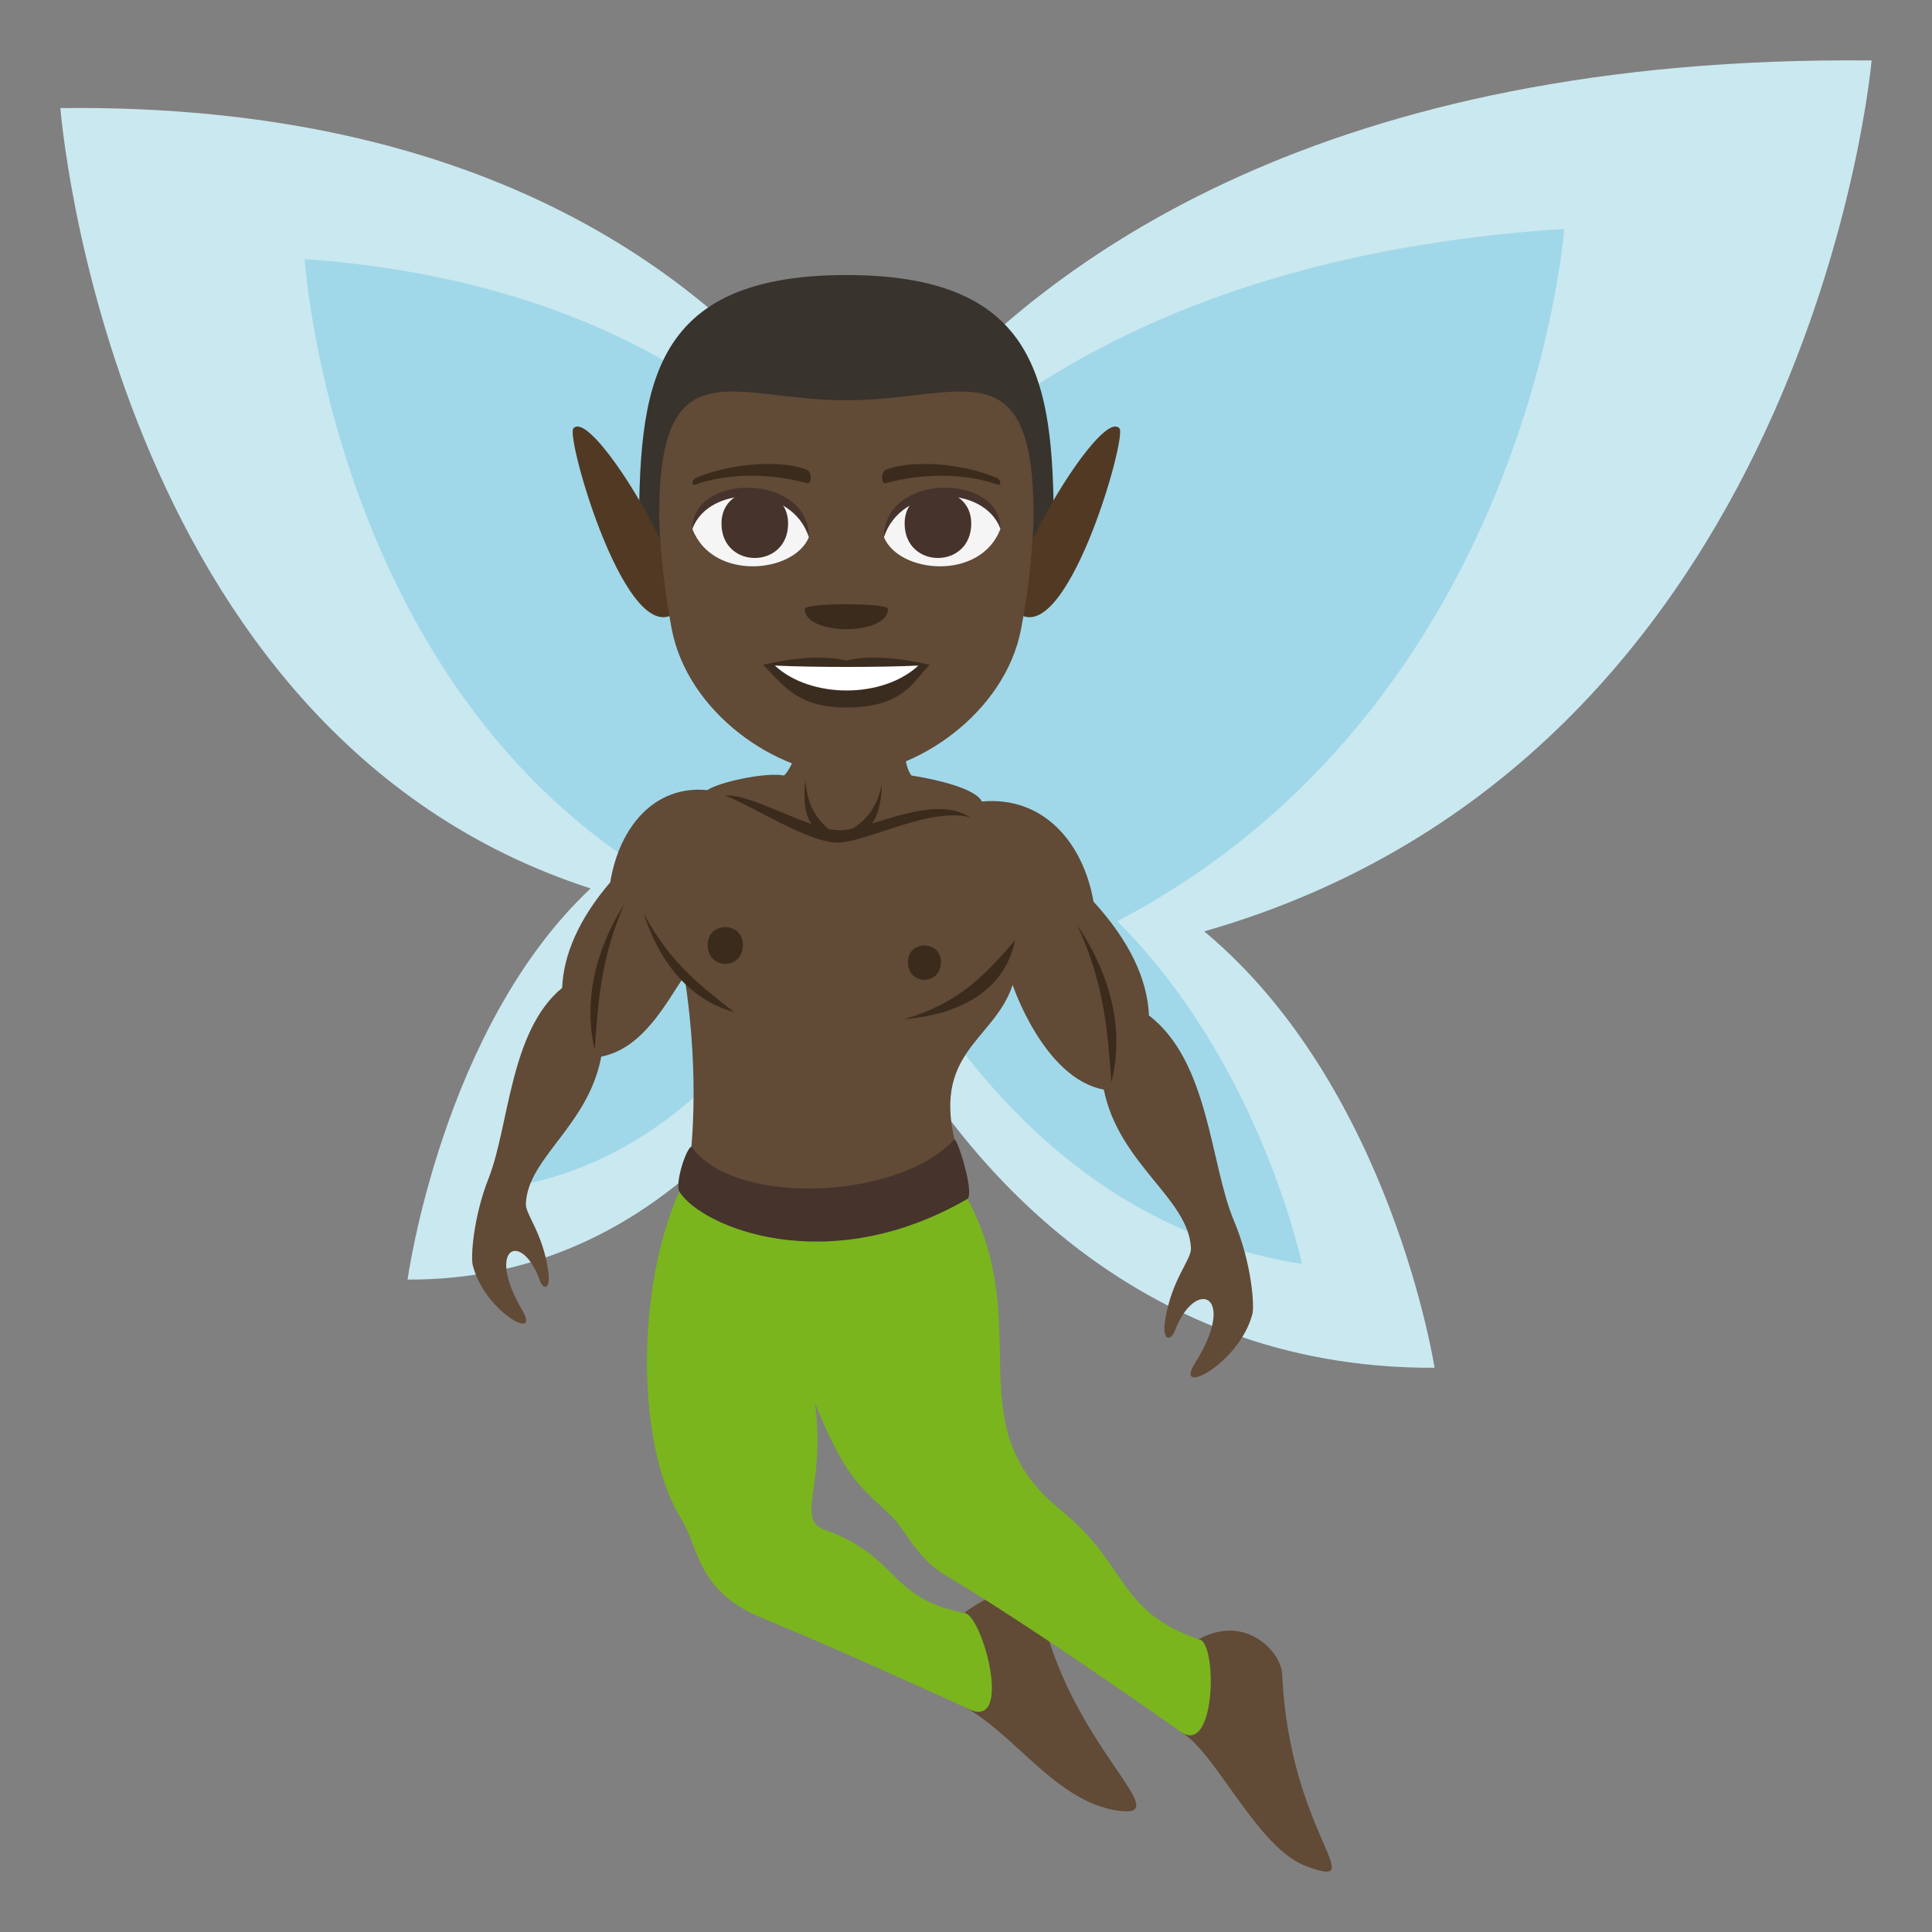 <?xml version="1.0" encoding="utf-8"?>
<!-- Generator: Adobe Illustrator 15.0.0, SVG Export Plug-In . SVG Version: 6.00 Build 0)  -->
<!DOCTYPE svg PUBLIC "-//W3C//DTD SVG 1.1//EN" "http://www.w3.org/Graphics/SVG/1.1/DTD/svg11.dtd">
<svg version="1.1" id="Layer_1" xmlns="http://www.w3.org/2000/svg" xmlns:xlink="http://www.w3.org/1999/xlink" x="0px" y="0px"
	 width="64px" height="64px" viewBox="0 0 64 64" enable-background="new 0 0 64 64" xml:space="preserve">
<rect x="0" y="0" width="64" height="64" fill="#808080" stroke="none"/>
<path fill="#CAE8F0" d="M2,3.58c14.297-0.164,21.662,5.799,25.281,10.639V33.35c-1.336,2.41-5.592,9.084-13.779,9.037
	c0,0,1.139-8.334,6.063-12.956C3.588,24.273,2,3.58,2,3.58z"/>
<path fill="#A0D8E9" d="M10.092,8.58c17.002,1.227,20.459,13.094,20.459,13.094s-2.863,15.762-13.559,17.631
	c0,0,1.092-5.938,4.859-10.174C10.984,22.705,10.092,8.58,10.092,8.58z"/>
<path fill="#CAE8F0" d="M62,2.003C44.004,1.822,34.732,8.474,30.176,13.875v21.35c1.682,2.689,7.039,10.137,17.346,10.084
	c0,0-1.434-9.299-7.631-14.456C60.002,25.097,62,2.003,62,2.003z"/>
<path fill="#A0D8E9" d="M51.816,7.583C30.412,8.953,26.061,22.195,26.061,22.195s3.605,17.588,17.068,19.674
	c0,0-1.375-6.625-6.117-11.352C50.691,23.345,51.816,7.583,51.816,7.583z"/>
<path fill="#614A36" d="M40.875,40.436c-0.791-1.877-0.813-5.266-2.814-6.797c-0.049-1.194-0.645-2.469-1.836-3.77
	c-0.348-1.988-1.689-3.504-3.699-3.318c-0.215-0.441-1.547-0.74-2.334-0.861c-0.449-0.58-0.141-2.584-0.141-2.584h-3.654
	c0,0,0.305,1.809-0.422,2.584c-0.596-0.119-2.156,0.215-2.545,0.484c-1.74-0.172-2.914,1.209-3.215,3.053
	c-1.033,1.207-1.549,2.39-1.592,3.497c-1.734,1.42-1.752,4.564-2.436,6.306c-0.514,1.302-0.592,2.617-0.529,2.867
	c0.371,1.527,2.277,2.584,1.646,1.514c-1.244-2.115-0.012-2.667,0.584-0.981c0.105,0.294,0.373,0.327,0.268-0.363
	c-0.191-1.255-0.75-1.834-0.736-2.188c0.057-1.528,2.063-2.574,2.498-4.877c1.383-0.275,2.129-1.749,2.752-2.671
	c0.561,3.522,0.178,6.184,0.178,6.184c3.787,4.891,8.986-0.016,8.986-0.016c-1.229-3.625,1.066-3.922,1.711-5.872
	c0,0,1.033,3.098,3.02,3.467c0.504,2.482,2.82,3.609,2.887,5.258c0.016,0.381-0.629,1.004-0.852,2.357
	c-0.121,0.744,0.188,0.709,0.309,0.393c0.688-1.818,2.111-1.223,0.676,1.057c-0.729,1.154,1.473,0.016,1.902-1.631
	C41.557,43.258,41.467,41.84,40.875,40.436z"/>
<path fill="#3B2B1C" d="M19.701,34.774c0.104-1.481,0.191-3.033,0.979-4.82C19.648,31.579,19.348,33.293,19.701,34.774z"/>
<path fill="#3B2B1C" d="M23.443,31.298c0,0.842,1.166,0.842,1.166,0C24.609,30.517,23.443,30.517,23.443,31.298z"/>
<path fill="#3B2B1C" d="M30.076,31.867c0,0.787,1.092,0.787,1.092,0C31.168,31.138,30.076,31.138,30.076,31.867z"/>
<path fill="#3B2B1C" d="M36.816,35.85c-0.119-1.598-0.221-3.27-1.131-5.196C36.877,32.404,37.225,34.252,36.816,35.85z"/>
<path fill="#3B2B1C" d="M24.322,33.527c-1.045-0.811-2.154-1.639-3-3.276C21.896,32.054,22.992,33.174,24.322,33.527z"/>
<path fill="#3B2B1C" d="M33.623,31.154c-0.879,0.998-1.771,2.067-3.676,2.608C32.082,33.584,33.33,32.609,33.623,31.154z"/>
<path fill="#3B2B1C" d="M24.025,26.363c0.775,0.25,2.805,1.613,3.799,1.547c0.994-0.068,3.051-1.189,4.32-0.832
	c-1.225-0.799-3.238,0.381-4.291,0.426C26.889,27.544,24.846,26.25,24.025,26.363z"/>
<path fill="#3B2B1C" d="M29.213,25.978c-0.213,1.006-0.707,1.305-1.168,1.607C28.74,27.728,29.18,27.199,29.213,25.978z"/>
<path fill="#3B2B1C" d="M26.684,25.832c0.059,1.029,0.502,1.402,0.91,1.775C26.885,27.634,26.531,27.044,26.684,25.832z"/>
<path fill="#614A36" d="M34.447,53.182c-0.127-0.631-1.246-0.709-2.51,0.25c-2.527-0.492,0.059,3.139,0.059,3.139
	c1.65,0.918,3.006,3.107,5.014,3.406C39.109,60.291,35.385,57.826,34.447,53.182z"/>
<path fill="#614A36" d="M42.473,55.453c-0.031-0.721-1.199-2.01-2.77-1.15c-2.723-0.951-0.539,3.1-0.539,3.1
	c1.129,0.686,2.5,3.82,4.094,4.412C45.484,62.639,42.707,60.762,42.473,55.453z"/>
<path fill="#7AB51D" d="M39.703,54.303c-2.723-0.951-2.289-2.434-4.588-4.299c-3.469-2.813-0.791-6-3.063-10.291
	c-5.527,1.172-9.547-0.236-9.547-0.236c-1.426,3.137-1.461,8.424,0.08,10.871c0.555,0.881,0.5,2.361,2.625,3.234
	c2.764,1.137,6.785,2.988,6.785,2.988c1.65,0.918,0.535-3.146-0.059-3.139c-2.527-0.492-2.139-1.883-4.635-2.76
	c-0.951-0.334,0.074-1.563-0.309-4.211c1.051,2.648,1.643,2.873,2.555,3.785c0.496,0.496,0.818,1.373,1.793,1.951
	c2.871,1.701,7.822,5.205,7.822,5.205C40.293,58.088,40.328,54.324,39.703,54.303z"/>
<path fill="#45332C" d="M31.617,37.746c-1.873,2.023-7.328,2.223-8.713,0.236c-0.197,0.09-0.549,1.25-0.398,1.494
	c0.729,1.17,4.91,2.926,9.547,0.236C32.275,39.508,31.732,37.746,31.617,37.746z"/>
<path fill="#38332D" d="M28.037,9.111c-6.871,0-6.873,4.135-6.873,9.305h13.748C34.912,13.246,34.908,9.111,28.037,9.111z"/>
<path fill="#523924" d="M18.992,14.194c-0.256,0.306,1.818,7.551,3.449,6.047C23.197,19.543,19.619,13.437,18.992,14.194z"/>
<path fill="#523924" d="M37.086,14.194c-0.629-0.757-4.207,5.35-3.451,6.047C35.266,21.745,37.338,14.5,37.086,14.194z"/>
<path fill="#614A36" d="M34.24,17.099c0-5.698-2.436-3.839-6.201-3.839s-6.203-1.859-6.203,3.839c0,0,0.012,1.611,0.414,3.729
	c0.531,2.801,3.514,4.824,5.787,4.824c2.275,0,5.26-2.023,5.789-4.824C34.229,18.709,34.24,17.099,34.24,17.099z"/>
<path fill="#3B2C20" d="M28.037,21.885c-1.109-0.294-2.756,0.14-2.756,0.14c0.627,0.614,1.086,1.412,2.756,1.412
	c1.916,0,2.24-0.905,2.756-1.412C30.793,22.025,29.146,21.59,28.037,21.885z"/>
<path fill="#FFFFFF" d="M25.668,22.048c1.18,1.096,3.566,1.104,4.754,0C29.164,22.108,26.938,22.108,25.668,22.048z"/>
<path fill="#F5F5F5" d="M33.139,17.525c-0.664,1.729-3.365,1.476-3.859,0.266C29.654,15.847,32.773,15.68,33.139,17.525z"/>
<path fill="#45332C" d="M29.967,17.34c0,1.525,2.207,1.525,2.207,0C32.174,15.924,29.967,15.924,29.967,17.34z"/>
<path fill="#45332C" d="M33.139,17.512c0-1.856-3.859-1.856-3.859,0.294C29.83,16.042,32.588,16.042,33.139,17.512z"/>
<path fill="#F5F5F5" d="M22.938,17.525c0.664,1.729,3.365,1.476,3.859,0.266C26.42,15.847,23.303,15.68,22.938,17.525z"/>
<path fill="#45332C" d="M26.107,17.34c0,1.525-2.207,1.525-2.207,0C23.9,15.924,26.107,15.924,26.107,17.34z"/>
<path fill="#45332C" d="M22.938,17.512c0-1.856,3.859-1.856,3.859,0.293C26.246,16.042,23.49,16.042,22.938,17.512z"/>
<path fill="#3B2B1C" d="M32.99,15.818c-1.184-0.489-2.805-0.584-3.639-0.259c-0.174,0.068-0.17,0.489-0.012,0.447
	c1.191-0.325,2.566-0.351,3.695,0.044C33.188,16.103,33.17,15.89,32.99,15.818z"/>
<path fill="#3B2B1C" d="M23.084,15.818c1.186-0.489,2.807-0.584,3.639-0.259c0.178,0.068,0.172,0.489,0.016,0.447
	c-1.193-0.325-2.568-0.351-3.697,0.044C22.887,16.103,22.906,15.89,23.084,15.818z"/>
<path fill="#3B2B1C" d="M29.416,20.171c0,0.896-2.756,0.896-2.756,0C26.66,19.965,29.416,19.965,29.416,20.171z"/>
</svg>
